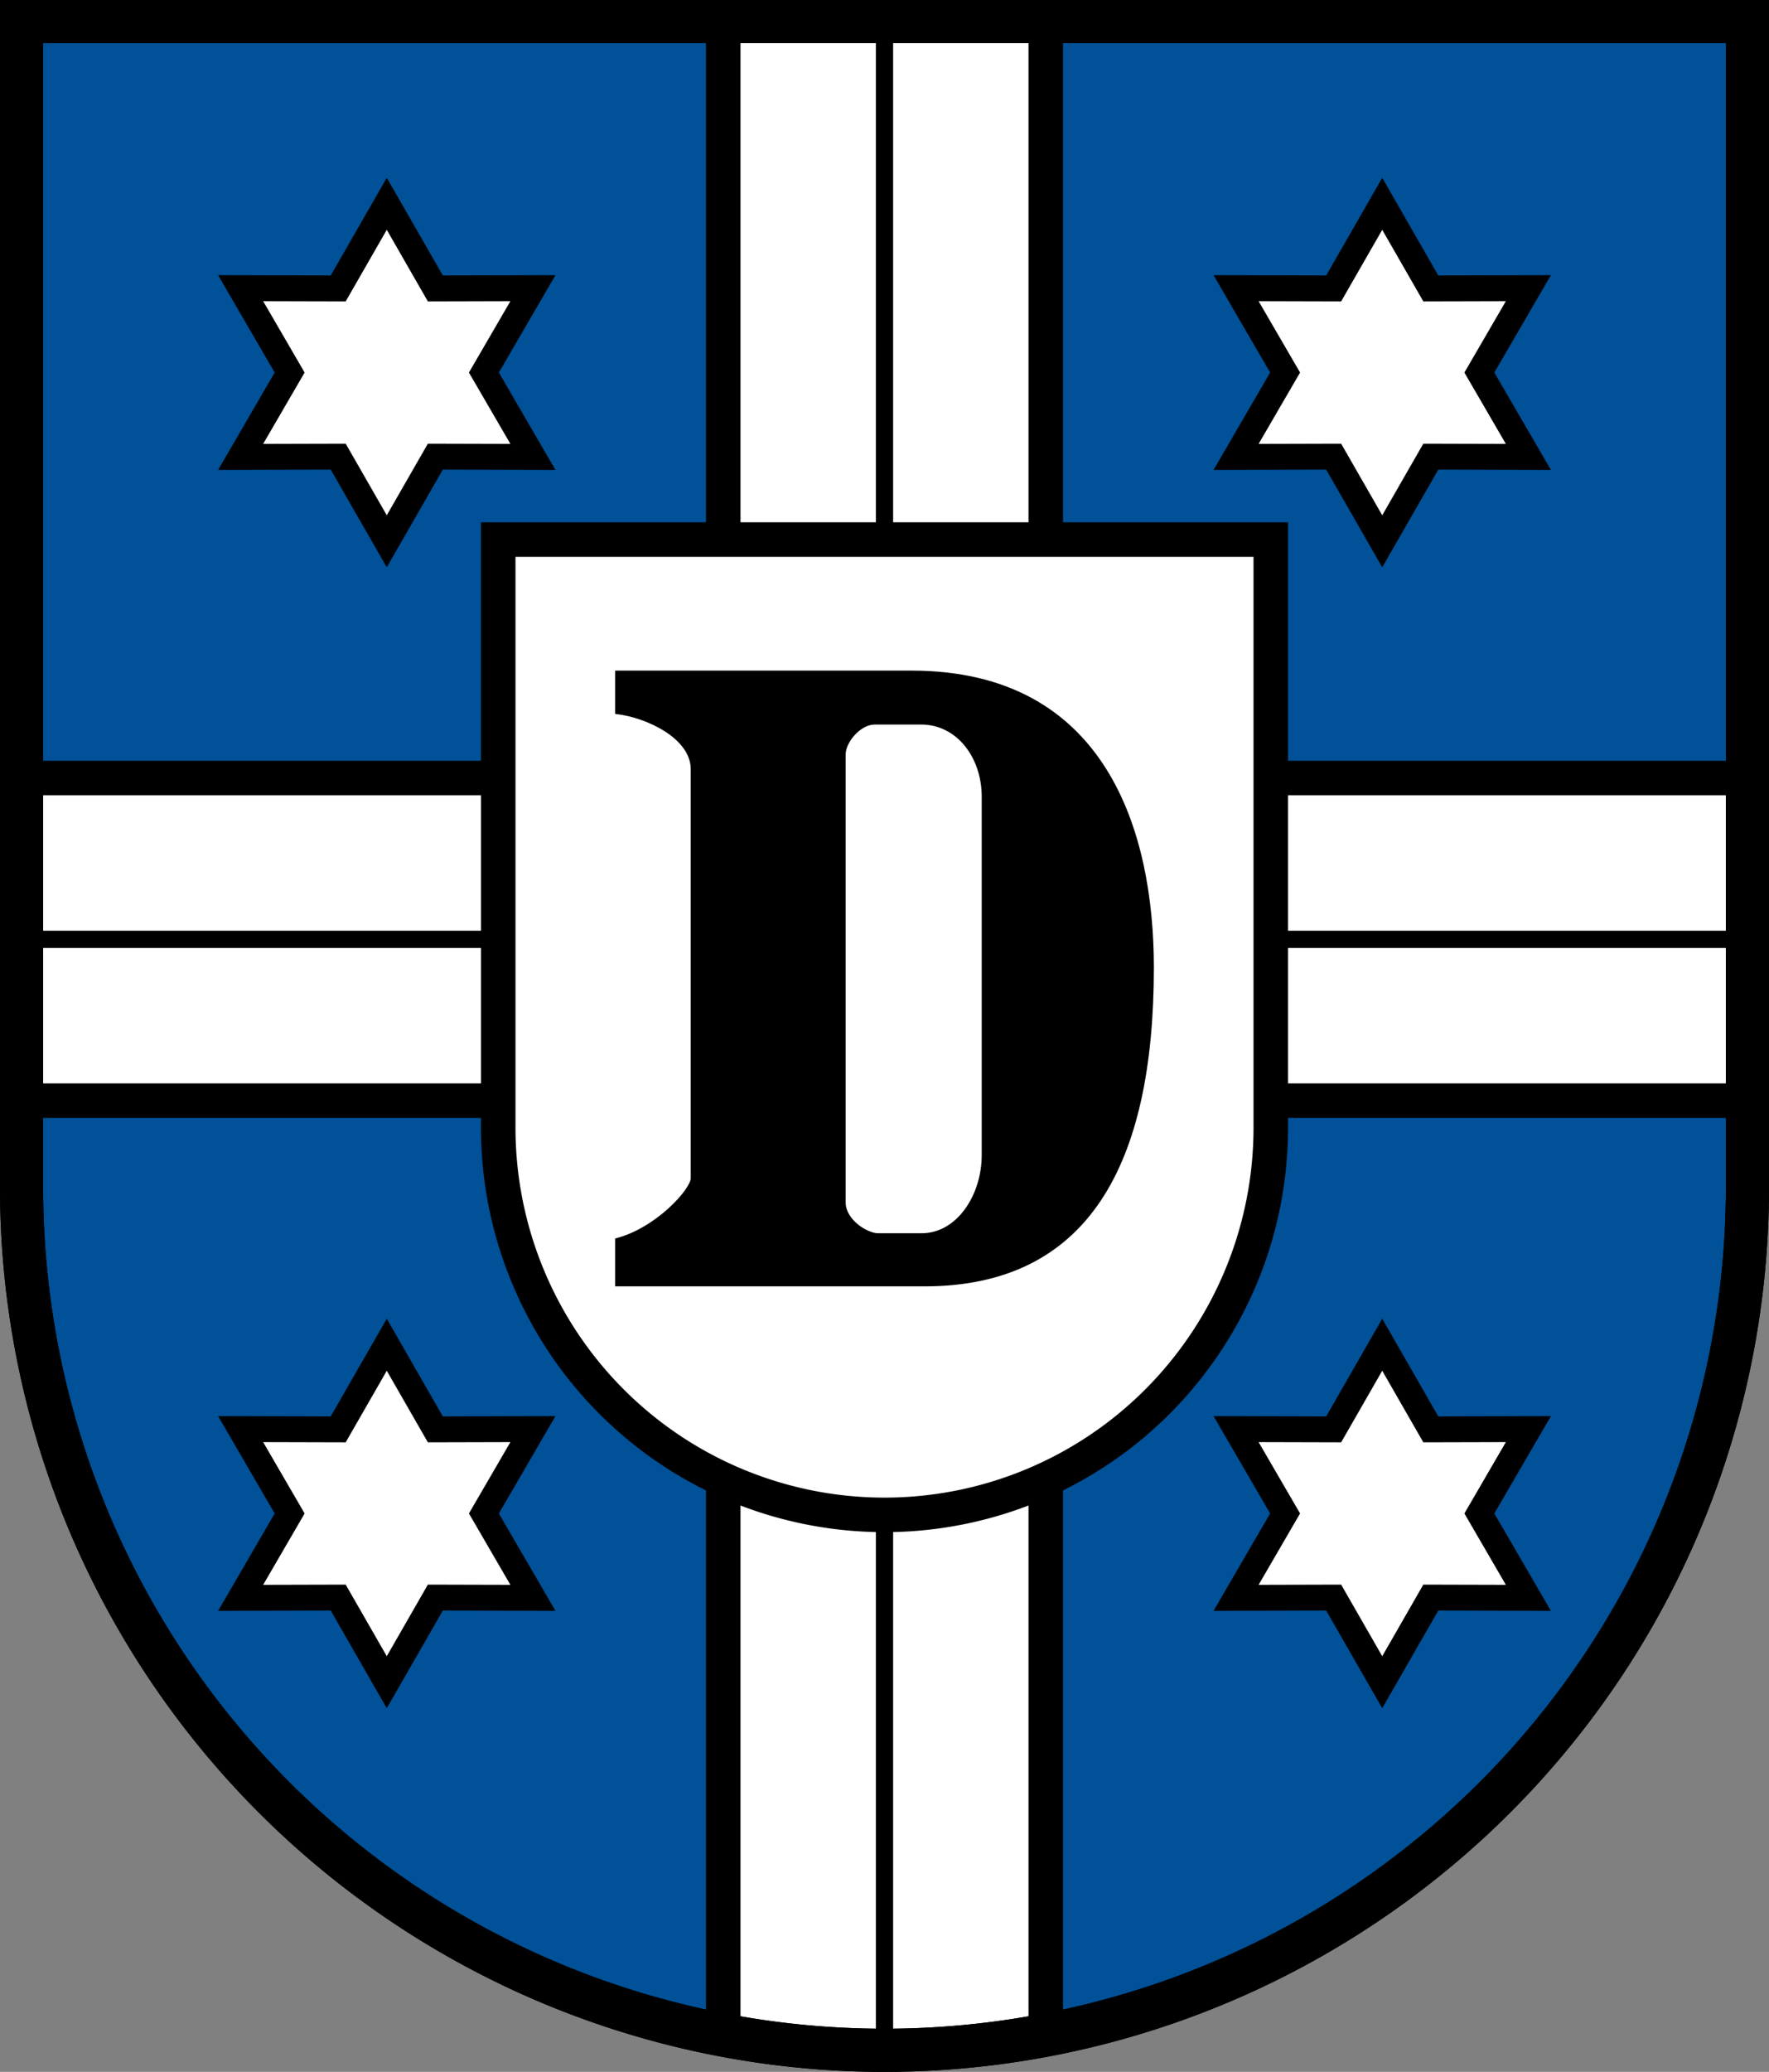 <svg width="205mm" height="240mm" viewBox="0 0 205 240" xmlns="http://www.w3.org/2000/svg"><rect x="0" y="0" width="205" height="240" fill="#808080" stroke="none"/><path d="M2.5 2.5v133.239a99.896 99.896 0 0 0 29.29 70.662 100.035 100.035 0 0 0 70.71 29.269 100.035 100.035 0 0 0 70.71-29.27 99.895 99.895 0 0 0 29.29-70.661V2.499z" fill="#005198"/><g stroke="#000"><path d="M83.812 2.5v87.625H2.5V127.5h81.312v108.24c12.738 2.306 25.543 2.207 37.376 0V127.5H202.5V90.125h-81.312V2.501" fill="#fff" stroke-miterlimit="8" stroke-width="4"/><path d="M102.5 235.796V2.5M2.5 108.812h200" fill="none" stroke-width="2"/><path d="M57.736 62.5v68.11c0 11.9 4.716 23.314 13.111 31.728A44.711 44.711 0 0 0 102.5 175.48a44.71 44.71 0 0 0 31.653-13.142 44.923 44.923 0 0 0 13.111-31.727V62.5z" fill="#fff" stroke-linecap="square" stroke-miterlimit="8" stroke-width="4"/><path d="M71.418 148.874v-5.306c4.708-1.228 8.76-5.762 8.76-7.095V89.105c0-3.664-5.186-6.117-8.76-6.527v-4.764h34.2c22.577 0 27.957 18.717 27.964 34.231.01 22.838-7.567 36.83-26.453 36.83zm26.45-61.48v51.89c0 2.122 2.617 3.703 3.876 3.703h5.067c4.158 0 7.087-4.482 7.087-9.188V92.278c0-4.604-2.946-8.48-7.131-8.48h-5.42c-1.679 0-3.48 2.081-3.48 3.597z" stroke-width=".265" style="font-variant-ligatures:none;white-space:pre"/></g><g fill="#fff" stroke="#000" stroke-miterlimit="8" stroke-width="3"><path d="m56.293 33.396 5.464-.015-5.68 9.773 5.68 9.773-11.308-.03-5.628 9.803-5.628-9.803-11.308.03 5.68-9.773-5.68-9.773 11.308.03 5.628-9.802 5.628 9.802 5.844-.015M171.652 33.396l5.464-.015-5.68 9.773 5.68 9.773-11.308-.03-5.629 9.803-5.628-9.803-11.308.03 5.68-9.773-5.68-9.773 11.308.03 5.628-9.802 5.629 9.802 5.844-.015M56.293 165.558l5.464-.014-5.68 9.772 5.68 9.773-11.308-.03-5.628 9.803-5.628-9.803-11.308.03 5.68-9.773-5.68-9.772 11.308.03 5.628-9.803 5.628 9.802 5.844-.015M171.652 165.558l5.464-.014-5.68 9.772 5.68 9.773-11.308-.03-5.629 9.803-5.628-9.803-11.308.03 5.68-9.773-5.68-9.772 11.308.03 5.628-9.803 5.629 9.802 5.844-.015"/></g><path d="M2.5 2.5v135.069a99.896 99.896 0 0 0 29.29 70.662A100.035 100.035 0 0 0 102.5 237.5a100.035 100.035 0 0 0 70.71-29.27 99.895 99.895 0 0 0 29.29-70.661V2.499z" fill="none" stroke="#000" stroke-linecap="square" stroke-miterlimit="8" stroke-width="5"/><path d="M2.5 2.5v135.069a99.896 99.896 0 0 0 29.29 70.662A100.035 100.035 0 0 0 102.5 237.5a100.035 100.035 0 0 0 70.71-29.27 99.895 99.895 0 0 0 29.29-70.661V2.499z" fill="none" stroke="#000" stroke-linecap="square" stroke-miterlimit="8" stroke-width="5"/></svg>